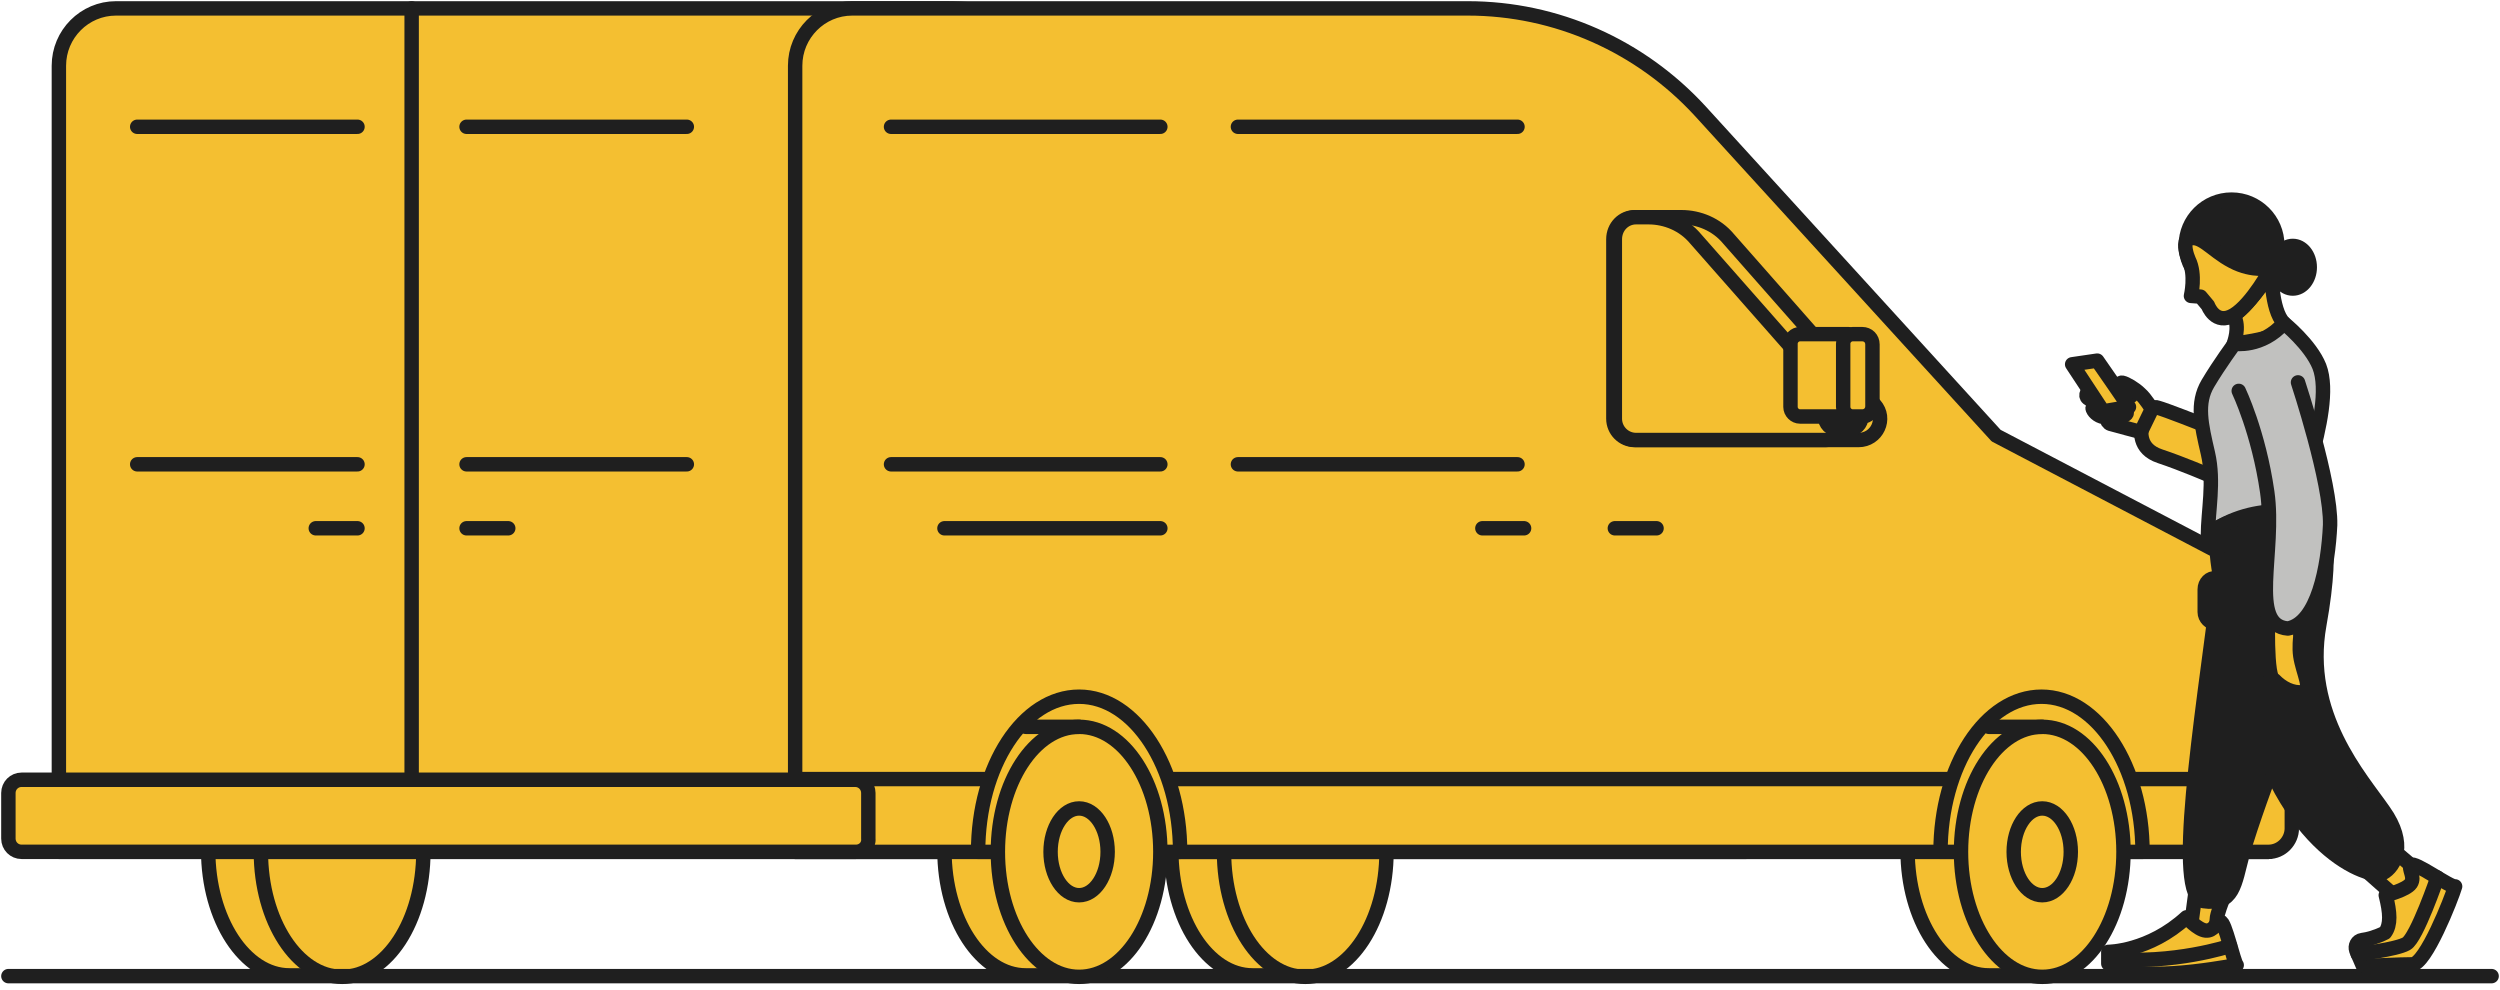 <svg width="298" height="118" viewBox="0 0 298 118" fill="none" xmlns="http://www.w3.org/2000/svg">
<path d="M34.499 86.638H40.781V90.232C42.874 92.949 44.183 96.981 44.183 101.451C44.183 105.922 42.874 109.954 40.781 112.671V116.265H34.499C29.178 116.265 24.816 109.603 24.816 101.364C24.816 93.124 29.091 86.638 34.499 86.638Z" fill="#F4BF31" stroke="#1F1F1F" stroke-width="1.718" stroke-miterlimit="10" stroke-linecap="round" stroke-linejoin="round"/>
<path d="M40.781 116.44C46.129 116.44 50.464 109.769 50.464 101.539C50.464 93.309 46.129 86.638 40.781 86.638C35.433 86.638 31.097 93.309 31.097 101.539C31.097 109.769 35.433 116.44 40.781 116.44Z" fill="#F4BF31" stroke="#1F1F1F" stroke-width="1.718" stroke-miterlimit="10" stroke-linecap="round" stroke-linejoin="round"/>
<path d="M149.306 86.638H155.587V90.232C157.68 92.949 158.989 96.981 158.989 101.451C158.989 105.922 157.68 109.954 155.587 112.671V116.265H149.306C143.984 116.265 139.622 109.603 139.622 101.364C139.622 93.124 143.897 86.638 149.306 86.638Z" fill="#F4BF31" stroke="#1F1F1F" stroke-width="1.718" stroke-miterlimit="10" stroke-linecap="round" stroke-linejoin="round"/>
<path d="M155.587 116.44C160.935 116.44 165.27 109.769 165.27 101.539C165.27 93.309 160.935 86.638 155.587 86.638C150.239 86.638 145.903 93.309 145.903 101.539C145.903 109.769 150.239 116.44 155.587 116.44Z" fill="#F4BF31" stroke="#1F1F1F" stroke-width="1.718" stroke-miterlimit="10" stroke-linecap="round" stroke-linejoin="round"/>
<path d="M175.738 51.927L140.494 13.272C133.341 5.471 123.221 1 112.665 1H111.007H25.252H13.824C10.073 1 7.019 4.068 7.019 7.837V101.539H29.265H47.498H208.191V75.593C208.191 71.474 205.923 67.704 202.259 65.864L175.738 51.927Z" fill="#F4BF31" stroke="#1F1F1F" stroke-width="1.718" stroke-miterlimit="10" stroke-linecap="round" stroke-linejoin="round"/>
<path d="M122.261 86.638H128.543V90.232C130.636 92.949 131.945 96.981 131.945 101.451C131.945 105.922 130.636 109.954 128.543 112.671V116.265H122.261C116.94 116.265 112.578 109.603 112.578 101.364C112.578 93.124 116.94 86.638 122.261 86.638Z" fill="#F4BF31" stroke="#1F1F1F" stroke-width="1.718" stroke-miterlimit="10" stroke-linecap="round" stroke-linejoin="round"/>
<path d="M237.067 86.638H243.348V90.232C245.442 92.949 246.751 96.981 246.751 101.451C246.751 105.922 245.442 109.954 243.348 112.671V116.265H237.067C231.746 116.265 227.384 109.603 227.384 101.364C227.384 93.124 231.746 86.638 237.067 86.638Z" fill="#F4BF31" stroke="#1F1F1F" stroke-width="1.718" stroke-miterlimit="10" stroke-linecap="round" stroke-linejoin="round"/>
<path d="M237.94 51.927L202.695 13.272C195.542 5.471 185.509 1 174.954 1H173.296H113.014H101.586C97.835 1 94.781 4.068 94.781 7.837V101.539H117.027H135.347H270.48V75.593C270.48 71.474 268.212 67.704 264.547 65.864L237.94 51.927Z" fill="#F4BF31" stroke="#1F1F1F" stroke-width="1.718" stroke-miterlimit="10" stroke-linecap="round" stroke-linejoin="round"/>
<path d="M270.392 92.864H94.781V101.542H270.392V92.864Z" fill="#F4BF31" stroke="#1F1F1F" stroke-width="1.718" stroke-miterlimit="10" stroke-linecap="round" stroke-linejoin="round"/>
<path d="M138.313 62.971H112.578" stroke="#1F1F1F" stroke-width="1.718" stroke-miterlimit="10" stroke-linecap="round" stroke-linejoin="round"/>
<path d="M255.387 101.541C255.387 91.373 249.979 83.046 243.348 83.046C236.718 83.046 231.31 91.286 231.31 101.541H255.387Z" fill="#F4BF31" stroke="#1F1F1F" stroke-width="1.718" stroke-miterlimit="10" stroke-linecap="round" stroke-linejoin="round"/>
<path d="M1 116.354H297" stroke="#1F1F1F" stroke-width="1.718" stroke-miterlimit="10" stroke-linecap="round" stroke-linejoin="round"/>
<path d="M243.436 116.44C248.784 116.44 253.119 109.769 253.119 101.539C253.119 93.309 248.784 86.638 243.436 86.638C238.088 86.638 233.752 93.309 233.752 101.539C233.752 109.769 238.088 116.44 243.436 116.44Z" fill="#F4BF31" stroke="#1F1F1F" stroke-width="1.718" stroke-miterlimit="10" stroke-linecap="round" stroke-linejoin="round"/>
<path d="M243.436 106.71C245.315 106.71 246.838 104.394 246.838 101.538C246.838 98.682 245.315 96.367 243.436 96.367C241.557 96.367 240.033 98.682 240.033 101.538C240.033 104.394 241.557 106.71 243.436 106.71Z" fill="#F4BF31" stroke="#1F1F1F" stroke-width="1.718" stroke-miterlimit="10" stroke-linecap="round" stroke-linejoin="round"/>
<path d="M194.844 25.891H200.427C202.521 25.891 204.615 26.767 206.011 28.433L223.458 48.243C224.941 49.908 223.72 52.45 221.539 52.45H194.844C193.448 52.45 192.314 51.31 192.314 49.908V28.521C192.314 27.03 193.448 25.891 194.844 25.891Z" fill="#F4BF31" stroke="#1F1F1F" stroke-width="1.718" stroke-miterlimit="10" stroke-linecap="round" stroke-linejoin="round"/>
<path d="M195.018 25.891H196.501C198.595 25.891 200.689 26.767 202.085 28.433L219.532 48.243C221.015 49.908 219.794 52.45 217.613 52.45H195.018C193.623 52.45 192.489 51.31 192.489 49.908V28.521C192.489 27.03 193.623 25.891 195.018 25.891Z" fill="#F4BF31" stroke="#1F1F1F" stroke-width="1.718" stroke-miterlimit="10" stroke-linecap="round" stroke-linejoin="round"/>
<path d="M270.392 101.542H268.124C266.38 101.542 264.896 100.139 264.896 98.299V96.107C264.896 94.354 266.292 92.864 268.124 92.864H270.392C271.876 92.864 273.184 94.091 273.184 95.669V98.737C273.184 100.227 271.963 101.542 270.392 101.542Z" fill="#F4BF31" stroke="#1F1F1F" stroke-width="1.718" stroke-miterlimit="10" stroke-linecap="round" stroke-linejoin="round"/>
<path d="M102.022 101.539H2.57C1.698 101.539 1 100.838 1 99.961V94.526C1 93.65 1.698 92.948 2.57 92.948H101.935C102.807 92.948 103.505 93.65 103.505 94.526V99.961C103.592 100.838 102.895 101.539 102.022 101.539Z" fill="#F4BF31" stroke="#1F1F1F" stroke-width="1.718" stroke-miterlimit="10" stroke-linecap="round" stroke-linejoin="round"/>
<path d="M219.096 51.226H220.318C221.19 51.226 221.888 50.524 221.888 49.648V47.895C221.888 47.018 221.19 46.317 220.318 46.317H219.096C218.224 46.317 217.526 47.018 217.526 47.895V49.648C217.526 50.524 218.224 51.226 219.096 51.226Z" fill="#F4BF31" stroke="#1F1F1F" stroke-width="1.718" stroke-miterlimit="10" stroke-linecap="round" stroke-linejoin="round"/>
<path d="M214.56 39.83H220.318V49.647H214.56C213.949 49.647 213.426 49.121 213.426 48.507V40.969C213.426 40.355 213.949 39.83 214.56 39.83Z" fill="#F4BF31" stroke="#1F1F1F" stroke-width="1.718" stroke-miterlimit="10" stroke-linecap="round" stroke-linejoin="round"/>
<path d="M221.975 49.647H220.841C220.23 49.647 219.707 49.121 219.707 48.507V40.969C219.707 40.355 220.23 39.83 220.841 39.83H221.975C222.673 39.83 223.197 40.355 223.197 41.057V48.42C223.197 49.121 222.673 49.647 221.975 49.647Z" fill="#F4BF31" stroke="#1F1F1F" stroke-width="1.718" stroke-miterlimit="10" stroke-linecap="round" stroke-linejoin="round"/>
<path d="M262.803 70.247V72.964C262.803 73.666 263.413 74.279 264.111 74.279H268.909C269.52 74.279 269.956 73.753 269.782 73.14C269.607 72.263 269.171 70.948 268.299 69.633C268.037 69.195 267.514 68.932 266.903 68.932H264.111C263.413 68.844 262.803 69.458 262.803 70.247Z" fill="#F4BF31" stroke="#1F1F1F" stroke-width="1.718" stroke-miterlimit="10" stroke-linecap="round" stroke-linejoin="round"/>
<path d="M192.489 62.971H197.461" stroke="#1F1F1F" stroke-width="1.718" stroke-miterlimit="10" stroke-linecap="round" stroke-linejoin="round"/>
<path d="M176.698 62.971H181.671" stroke="#1F1F1F" stroke-width="1.718" stroke-miterlimit="10" stroke-linecap="round" stroke-linejoin="round"/>
<path d="M55.612 62.971H60.584" stroke="#1F1F1F" stroke-width="1.718" stroke-miterlimit="10" stroke-linecap="round" stroke-linejoin="round"/>
<path d="M37.64 62.971H42.613" stroke="#1F1F1F" stroke-width="1.718" stroke-miterlimit="10" stroke-linecap="round" stroke-linejoin="round"/>
<path d="M147.561 15.112H180.886" stroke="#1F1F1F" stroke-width="1.718" stroke-miterlimit="10" stroke-linecap="round" stroke-linejoin="round"/>
<path d="M147.561 55.345H180.886" stroke="#1F1F1F" stroke-width="1.718" stroke-miterlimit="10" stroke-linecap="round" stroke-linejoin="round"/>
<path d="M106.21 15.112H138.313" stroke="#1F1F1F" stroke-width="1.718" stroke-miterlimit="10" stroke-linecap="round" stroke-linejoin="round"/>
<path d="M106.21 55.345H138.313" stroke="#1F1F1F" stroke-width="1.718" stroke-miterlimit="10" stroke-linecap="round" stroke-linejoin="round"/>
<path d="M16.354 15.112H42.613" stroke="#1F1F1F" stroke-width="1.718" stroke-miterlimit="10" stroke-linecap="round" stroke-linejoin="round"/>
<path d="M16.354 55.345H42.613" stroke="#1F1F1F" stroke-width="1.718" stroke-miterlimit="10" stroke-linecap="round" stroke-linejoin="round"/>
<path d="M55.611 15.112H81.87" stroke="#1F1F1F" stroke-width="1.718" stroke-miterlimit="10" stroke-linecap="round" stroke-linejoin="round"/>
<path d="M55.611 55.345H81.87" stroke="#1F1F1F" stroke-width="1.718" stroke-miterlimit="10" stroke-linecap="round" stroke-linejoin="round"/>
<path d="M243.436 86.638H237.067" stroke="#1F1F1F" stroke-width="1.718" stroke-miterlimit="10" stroke-linecap="round" stroke-linejoin="round"/>
<path d="M140.669 101.541C140.669 91.373 135.26 83.046 128.63 83.046C122 83.046 116.591 91.286 116.591 101.541H140.669Z" fill="#F4BF31" stroke="#1F1F1F" stroke-width="1.718" stroke-miterlimit="10" stroke-linecap="round" stroke-linejoin="round"/>
<path d="M128.63 116.44C133.978 116.44 138.313 109.769 138.313 101.539C138.313 93.309 133.978 86.638 128.63 86.638C123.282 86.638 118.947 93.309 118.947 101.539C118.947 109.769 123.282 116.44 128.63 116.44Z" fill="#F4BF31" stroke="#1F1F1F" stroke-width="1.718" stroke-miterlimit="10" stroke-linecap="round" stroke-linejoin="round"/>
<path d="M128.63 106.71C130.509 106.71 132.032 104.394 132.032 101.538C132.032 98.682 130.509 96.367 128.63 96.367C126.751 96.367 125.227 98.682 125.227 101.538C125.227 104.394 126.751 106.71 128.63 106.71Z" fill="#F4BF31" stroke="#1F1F1F" stroke-width="1.718" stroke-miterlimit="10" stroke-linecap="round" stroke-linejoin="round"/>
<path d="M128.63 86.638H122.261" stroke="#1F1F1F" stroke-width="1.718" stroke-miterlimit="10" stroke-linecap="round" stroke-linejoin="round"/>
<path d="M49.068 1V92.247" stroke="#1F1F1F" stroke-width="1.718" stroke-miterlimit="10" stroke-linecap="round" stroke-linejoin="round"/>
<path d="M264.944 107.237C264.944 107.237 264.24 108.99 264.24 109.603C264.24 110.217 263.448 112.759 263.448 112.759L260.898 112.408L261.689 106.448L264.944 107.237Z" fill="#F4BF31" stroke="#1F1F1F" stroke-width="1.718" stroke-miterlimit="10" stroke-linecap="round" stroke-linejoin="round"/>
<path d="M251.398 114.865C254.389 117.232 264.064 115.479 266.615 115.041C266.263 114.69 265.207 109.781 264.68 109.869C264.152 109.957 263.888 111.009 262.92 110.921C261.953 110.833 260.634 109.343 260.634 109.343C256.148 113.463 251.31 113.463 251.31 113.463V114.865H251.398Z" fill="#F4BF31" stroke="#1F1F1F" stroke-width="1.718" stroke-miterlimit="10" stroke-linecap="round" stroke-linejoin="round"/>
<path d="M265.823 112.758C265.823 112.758 258.962 115.037 251.398 114.248L265.823 112.758Z" fill="#F4BF31"/>
<path d="M265.823 112.758C265.823 112.758 258.962 115.037 251.398 114.248" stroke="#1F1F1F" stroke-width="1.718" stroke-miterlimit="10" stroke-linecap="round" stroke-linejoin="round"/>
<path d="M264.591 68.933C262.304 86.727 259.05 106.887 262.656 107.413C266.263 107.939 266.351 105.397 267.318 101.803C268.286 98.297 270.748 91.723 270.748 91.723L272.42 81.38L264.591 68.933Z" fill="#1F1F1F" stroke="#1F1F1F" stroke-width="1.718" stroke-miterlimit="10" stroke-linecap="round" stroke-linejoin="round"/>
<path d="M262.393 50.524C262.393 50.524 258.171 48.858 257.203 48.595C256.323 48.245 255.532 49.735 255.356 50.524C255.18 51.313 254.828 53.504 257.467 54.381C260.106 55.257 263.36 56.66 263.36 56.66" fill="#F4BF31"/>
<path d="M262.393 50.524C262.393 50.524 258.171 48.858 257.203 48.595C256.323 48.245 255.532 49.735 255.356 50.524C255.18 51.313 254.828 53.504 257.467 54.381C260.106 55.257 263.36 56.66 263.36 56.66" stroke="#1F1F1F" stroke-width="1.718" stroke-miterlimit="10" stroke-linecap="round" stroke-linejoin="round"/>
<path d="M249.023 46.581C248.935 46.669 248.847 46.669 248.847 46.756C248.583 47.019 248.583 47.72 249.726 47.633H249.814" fill="#F4BF31"/>
<path d="M249.023 46.581C248.935 46.669 248.847 46.669 248.847 46.756C248.583 47.019 248.583 47.72 249.726 47.633H249.814" stroke="#1F1F1F" stroke-width="1.718" stroke-miterlimit="10" stroke-linecap="round" stroke-linejoin="round"/>
<path d="M250.254 49.036C250.254 49.036 251.046 48.51 250.518 48.16C249.991 47.809 249.287 48.335 249.463 48.773C249.639 49.212 250.254 49.738 251.046 49.738C251.134 50.176 251.31 50.439 251.574 50.526C251.838 50.614 255.18 51.491 255.18 51.491L256.5 48.773C256.5 48.773 255.796 47.546 255.092 46.932C254.476 46.319 253.421 45.705 252.981 45.618C252.541 45.53 252.805 46.494 253.069 46.67C253.333 46.845 254.037 47.196 254.037 47.196C254.037 47.196 252.893 46.932 252.102 46.319" fill="#F4BF31"/>
<path d="M250.254 49.036C250.254 49.036 251.046 48.51 250.518 48.16C249.991 47.809 249.287 48.335 249.463 48.773C249.639 49.212 250.254 49.738 251.046 49.738C251.134 50.176 251.31 50.439 251.574 50.526C251.838 50.614 255.18 51.491 255.18 51.491L256.5 48.773C256.5 48.773 255.796 47.546 255.092 46.932C254.476 46.319 253.421 45.705 252.981 45.618C252.541 45.53 252.805 46.494 253.069 46.67C253.333 46.845 254.037 47.196 254.037 47.196C254.037 47.196 252.893 46.932 252.102 46.319" stroke="#1F1F1F" stroke-width="1.718" stroke-miterlimit="10" stroke-linecap="round" stroke-linejoin="round"/>
<path d="M252.101 49.736C252.101 49.736 253.509 49.648 253.509 49.21C253.509 48.859 252.805 48.596 252.277 48.684C251.838 48.771 250.958 49.034 250.958 49.648" fill="#F4BF31"/>
<path d="M252.101 49.736C252.101 49.736 253.509 49.648 253.509 49.21C253.509 48.859 252.805 48.596 252.277 48.684C251.838 48.771 250.958 49.034 250.958 49.648" stroke="#1F1F1F" stroke-width="1.718" stroke-miterlimit="10" stroke-linecap="round" stroke-linejoin="round"/>
<path d="M253.773 48.508C253.773 48.421 249.99 42.986 249.99 42.986L247 43.424L250.694 49.035L253.773 48.508Z" fill="#F4BF31" stroke="#1F1F1F" stroke-width="1.718" stroke-miterlimit="10" stroke-linecap="round" stroke-linejoin="round"/>
<path d="M285.614 101.626L288.604 104.168L286.229 107.499L282.271 103.993L285.614 101.626Z" fill="#F4BF31" stroke="#1F1F1F" stroke-width="1.718" stroke-miterlimit="10" stroke-linecap="round" stroke-linejoin="round"/>
<path d="M265.999 34.66C262.987 34.66 260.546 32.226 260.546 29.225C260.546 26.224 262.987 23.791 265.999 23.791C269.011 23.791 271.453 26.224 271.453 29.225C271.453 32.226 269.011 34.66 265.999 34.66Z" fill="#1F1F1F" stroke="#1F1F1F" stroke-width="1.718" stroke-miterlimit="10" stroke-linecap="round" stroke-linejoin="round"/>
<path d="M270.748 31.942C270.748 31.942 270.661 36.939 272.244 38.516C273.827 40.094 266.263 40.971 266.263 40.971C266.263 40.971 267.054 38.955 266.263 37.64C267.846 36.325 270.133 33.696 270.748 31.942Z" fill="#F4BF31" stroke="#1F1F1F" stroke-width="1.718" stroke-miterlimit="10" stroke-linecap="round" stroke-linejoin="round"/>
<path d="M270.749 31.94C270.749 31.94 268.462 36.235 266.263 37.55C264.064 38.865 263.184 36.411 263.184 36.411L262.305 35.359L261.161 35.271C261.161 35.271 261.777 32.729 260.897 30.976C260.633 30.363 260.282 29.223 260.633 28.61C262.217 27.645 263.536 29.837 266.087 31.151C268.55 32.466 270.749 31.94 270.749 31.94Z" fill="#F4BF31" stroke="#1F1F1F" stroke-width="1.718" stroke-miterlimit="10" stroke-linecap="round" stroke-linejoin="round"/>
<path d="M273.299 34.397C272.182 34.397 271.276 33.258 271.276 31.855C271.276 30.451 272.182 29.312 273.299 29.312C274.417 29.312 275.323 30.451 275.323 31.855C275.323 33.258 274.417 34.397 273.299 34.397Z" fill="#1F1F1F" stroke="#1F1F1F" stroke-width="1.718" stroke-miterlimit="10" stroke-linecap="round" stroke-linejoin="round"/>
<path d="M272.244 38.517C272.244 38.517 275.411 41.059 276.466 43.689C277.522 46.406 276.466 51.052 275.411 54.908C274.355 58.765 276.466 61.658 276.466 61.658C276.466 61.658 272.596 60.518 269.429 61.22C266.263 61.921 264.504 62.534 263.184 63.849C263.184 60.957 263.976 57.45 263.184 54.032C262.393 50.614 261.777 48.072 263.184 45.705C264.592 43.338 266.351 40.972 266.351 40.972C266.351 40.972 269.605 41.498 272.244 38.517Z" fill="#C1C1BF" stroke="#1F1F1F" stroke-width="1.719" stroke-miterlimit="10" stroke-linecap="round" stroke-linejoin="round"/>
<path d="M276.466 61.656C276.466 61.656 278.401 63.76 276.466 74.454C274.531 85.147 281.392 92.685 284.118 96.63C286.933 100.574 285.526 103.291 284.03 104.08C282.535 104.869 272.068 101.363 267.846 83.219C263.536 65.075 264.328 66.74 264.24 62.971C270.221 59.377 276.466 61.656 276.466 61.656Z" fill="#1F1F1F" stroke="#1F1F1F" stroke-width="1.718" stroke-miterlimit="10" stroke-linecap="round" stroke-linejoin="round"/>
<path d="M281.655 115.124C283.239 115.124 285.877 114.949 287.549 114.949C289.132 114.949 292.21 107.147 292.65 105.657C292.122 105.833 287.724 102.589 287.373 103.115C287.021 103.554 287.9 104.518 287.373 105.307C286.845 106.096 284.382 106.709 284.382 106.709C284.91 108.813 284.998 110.215 284.294 111.179C283.239 111.705 282.271 111.968 281.567 112.056C280.952 112.144 280.688 112.757 280.864 113.283L281.655 115.124Z" fill="#F4BF31" stroke="#1F1F1F" stroke-width="1.718" stroke-miterlimit="10" stroke-linecap="round" stroke-linejoin="round"/>
<path d="M290.539 104.606C290.539 104.606 288.076 111.794 286.845 112.495C285.614 113.196 281.04 113.722 281.04 113.722" stroke="#1F1F1F" stroke-width="1.718" stroke-miterlimit="10" stroke-linecap="round" stroke-linejoin="round"/>
<path d="M274.195 74.257L274.195 75.969C274.195 75.969 274.047 77.199 274.195 78.187C274.5 80.219 275.724 82.336 274.5 82.5C273.276 82.664 272 82 271.114 81.071C270.045 81.113 270.374 72.72 270.374 72.72" fill="#F4BF31"/>
<path d="M274.195 74.257L274.195 75.969C274.195 75.969 274.047 77.199 274.195 78.187C274.5 80.219 275.724 82.336 274.5 82.5C273.276 82.664 272 82 271.114 81.071C270.045 81.113 270.374 72.72 270.374 72.72" stroke="#1F1F1F" stroke-width="1.718" stroke-miterlimit="10" stroke-linecap="round" stroke-linejoin="round"/>
<path d="M273.922 45.58C273.922 45.58 277.875 57.546 277.749 62.585C277.52 67.555 276.265 74.275 272.716 74.92C268.003 74.554 271.281 65.782 270.255 58.654C269.23 51.527 266.857 46.594 266.857 46.594" fill="#C1C1BF"/>
<path d="M273.922 45.58C273.922 45.58 277.875 57.546 277.749 62.585C277.52 67.555 276.265 74.275 272.716 74.92C268.003 74.554 271.281 65.782 270.255 58.654C269.23 51.527 266.857 46.594 266.857 46.594" stroke="#1F1F1F" stroke-width="1.719" stroke-miterlimit="10" stroke-linecap="round" stroke-linejoin="round"/>
</svg>
